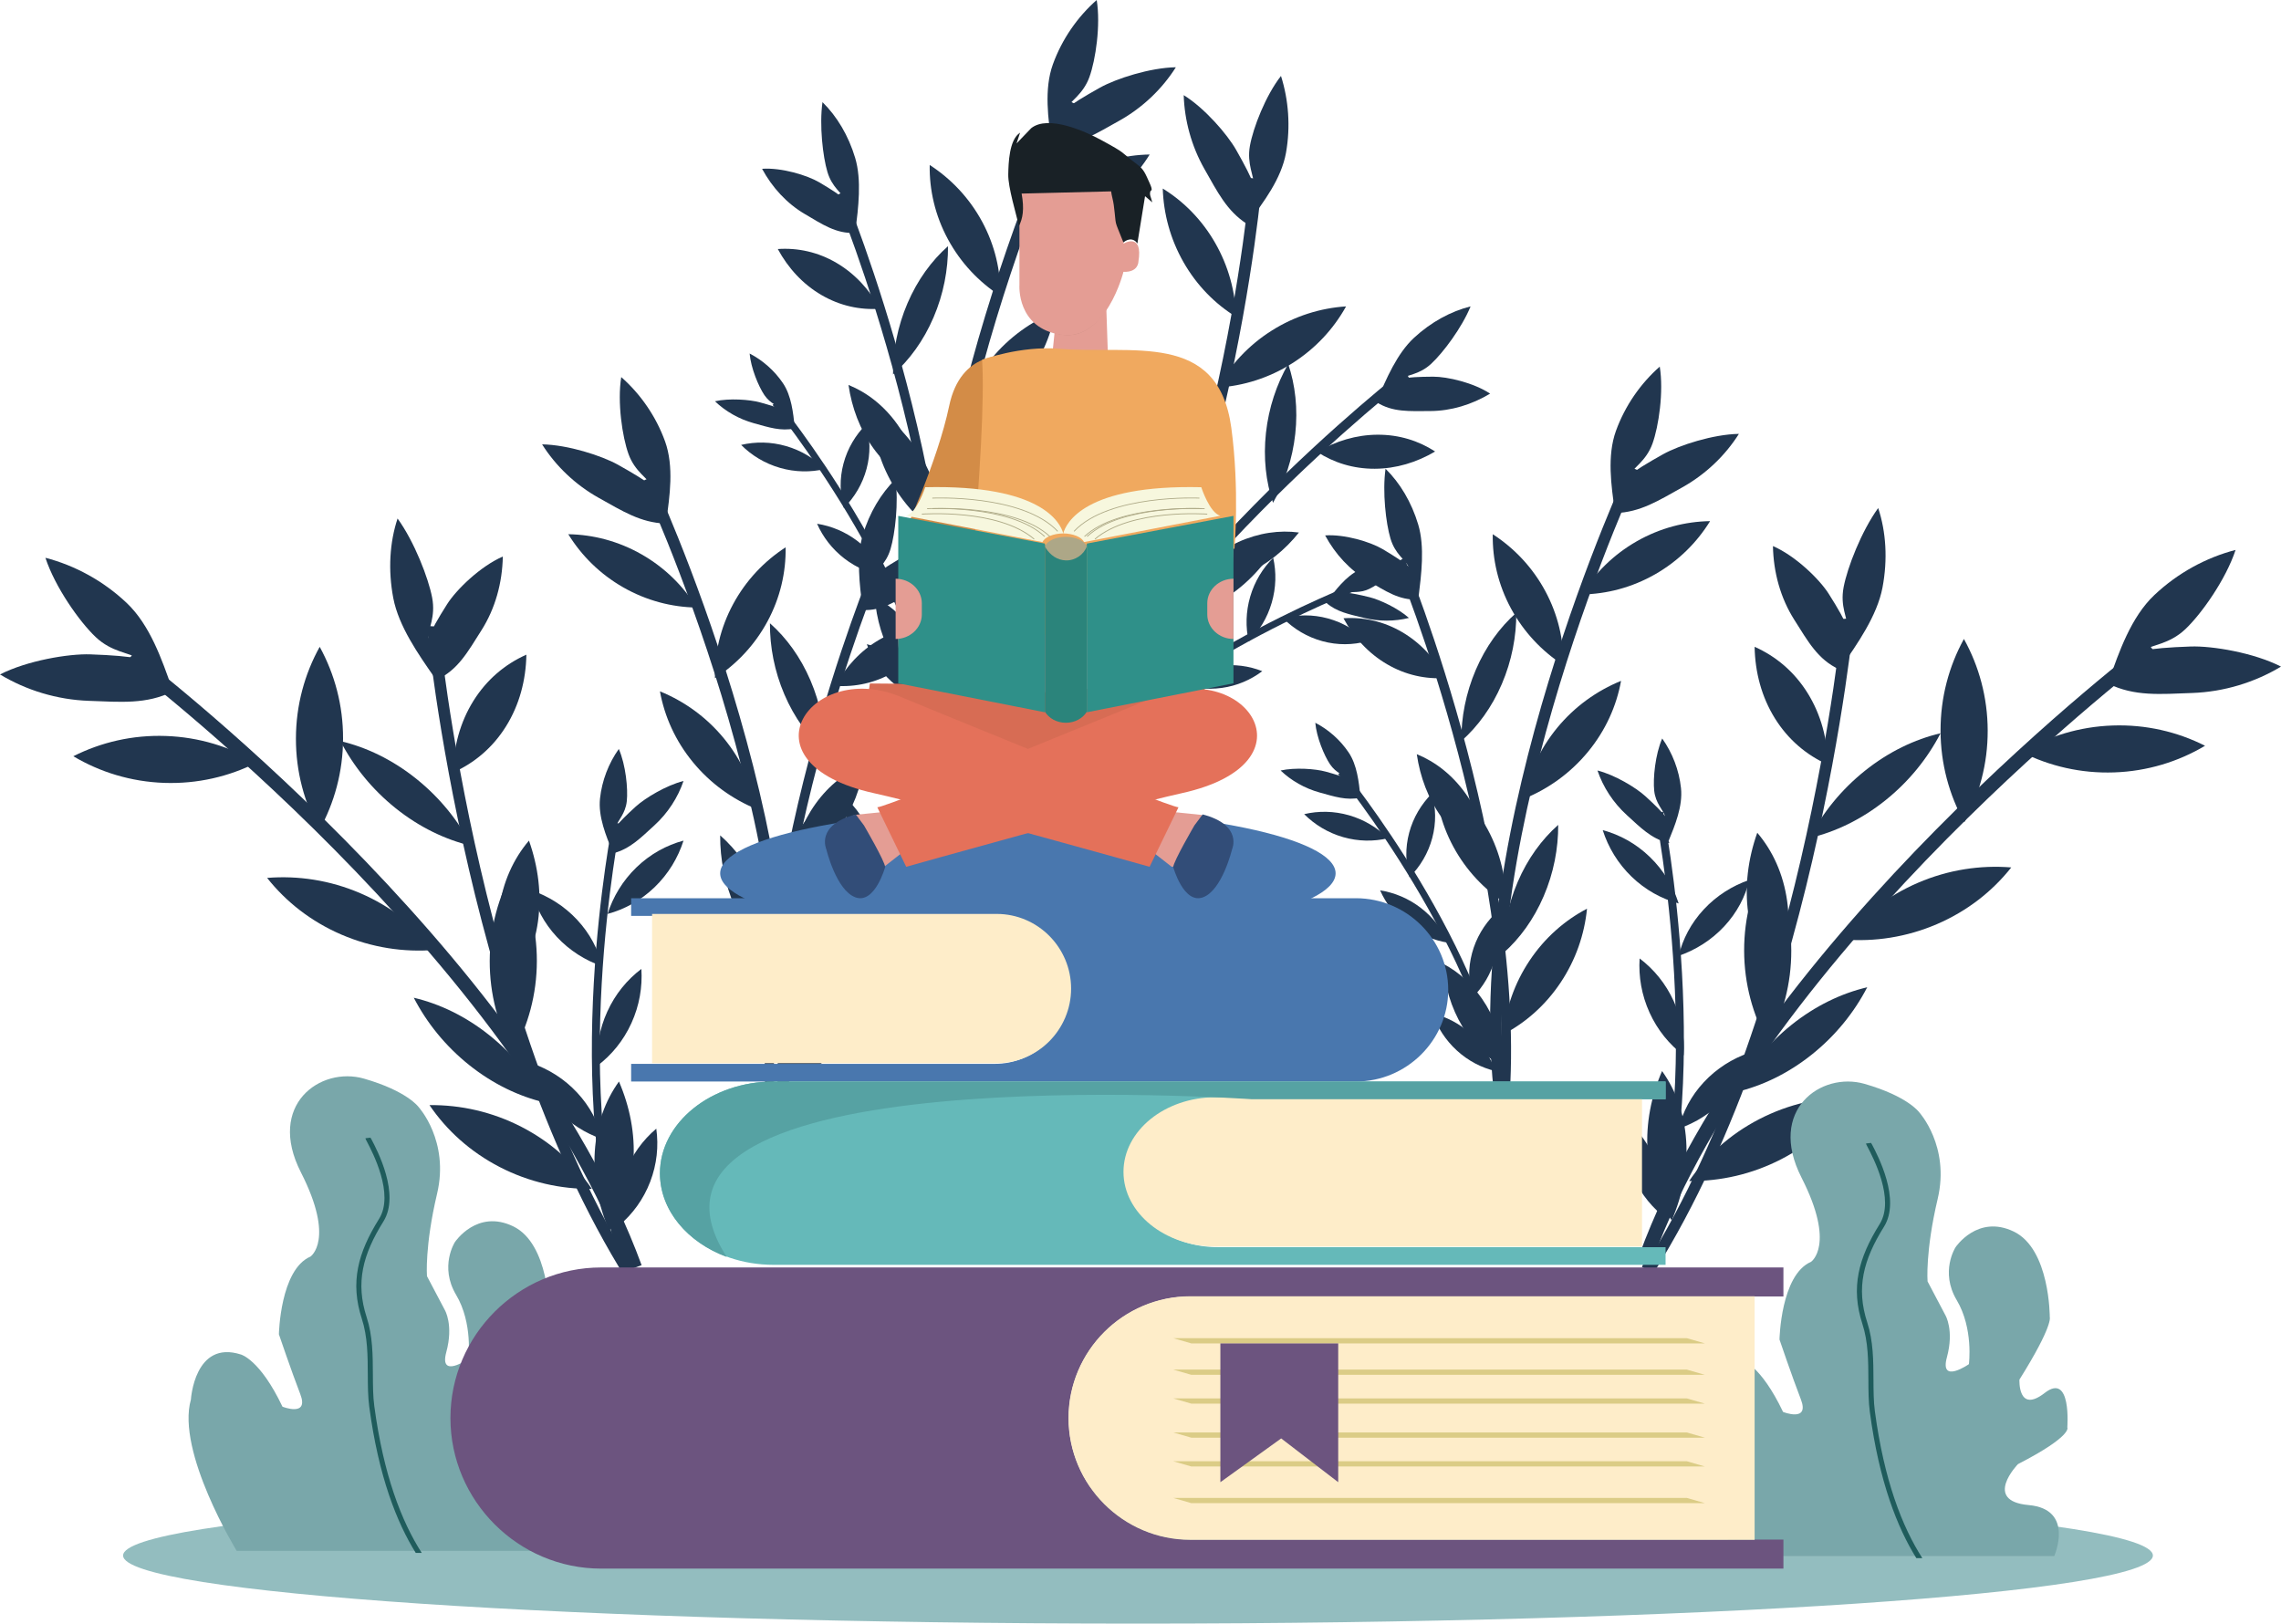 <?xml version="1.0" encoding="UTF-8"?>
<svg width="871px" height="620px" viewBox="0 0 871 620" version="1.1" xmlns="http://www.w3.org/2000/svg" xmlns:xlink="http://www.w3.org/1999/xlink">
    <title>Group 5</title>
    <g id="Home" stroke="none" stroke-width="1" fill="none" fill-rule="evenodd">
        <g id="Extra-Large" transform="translate(-957, -229)">
            <g id="Group-4" transform="translate(957, 229)">
                <path d="M434.541,568 C220.508,568 47,579.638 47,593.998 C47,608.358 220.508,620 434.541,620 C648.571,620 822.081,608.358 822.081,593.998 C822.081,579.638 648.571,568 434.541,568" id="Fill-5" fill="#93BDBF"></path>
                <g id="vecteezy_illustration-reading-books-design_">
                    <path d="M411,39.88 C410.816,40.276 346.791,177.036 360.274,280.424 L355.895,281 C342.243,176.333 406.823,38.401 407.006,38 L411,39.88" id="Fill-2" fill="#21364F"></path>
                    <path d="M390,207 C389.03,216.798 385.727,226.493 379.932,235.187 C374.133,243.881 366.535,250.54 358,255 C358.973,245.201 362.277,235.507 368.072,226.813 C373.867,218.119 381.469,211.46 390,207" id="Fill-3" fill="#21364F"></path>
                    <path d="M333.008,155 C332.846,164.552 335.07,174.277 339.957,183.333 C344.844,192.39 351.812,199.698 359.992,205 C360.154,195.448 357.93,185.722 353.039,176.667 C348.156,167.61 341.184,160.301 333.008,155" id="Fill-4" fill="#21364F"></path>
                    <path d="M403,119 C401.262,128.593 397.099,137.914 390.397,146.064 C383.692,154.214 375.252,160.226 366,164 C367.734,154.407 371.901,145.087 378.603,136.936 C385.304,128.786 393.744,122.774 403,119" id="Fill-5" fill="#21364F"></path>
                    <path d="M355.008,63 C354.846,72.552 357.07,82.278 361.957,91.333 C366.844,100.39 373.812,107.699 381.992,113 C382.154,103.449 379.926,93.723 375.039,84.667 C370.152,75.61 363.184,68.301 355.008,63" id="Fill-6" fill="#21364F"></path>
                    <path d="M439,59 C433.971,67.166 426.903,74.215 418.028,79.286 C409.153,84.357 399.526,86.849 390,87 C395.029,78.835 402.097,71.787 410.972,66.715 C419.847,61.643 429.474,59.152 439,59" id="Fill-7" fill="#21364F"></path>
                    <path d="M449,25.684 C443.801,33.917 436.348,41.107 427.33,46.135 C418.311,51.163 411.357,55.625 401.833,55.925 L401.751,56 L401.74,55.928 C401.446,55.937 401.148,55.943 400.855,55.948 C401.09,55.576 401.33,55.205 401.574,54.838 C400.275,45.614 398.589,34.116 402.053,24.539 C405.516,14.963 411.438,6.458 418.779,0 C420.321,9.572 418.389,22.789 415.992,29.424 C413.592,36.059 408.628,38.665 406.808,41.768 C409.486,39.604 413.897,36.887 420.039,33.462 C426.182,30.037 439.154,25.837 449,25.684" id="Fill-8" fill="#21364F"></path>
                    <path d="M295,154.616 C295.16,154.814 350.719,222.892 357.421,283 L360,282.713 C353.218,221.86 297.178,153.199 297.017,153 L295,154.616" id="Fill-9" fill="#21364F"></path>
                    <path d="M331,246 C332.829,251.267 335.934,256.152 340.277,260.137 C344.625,264.122 349.703,266.731 355,268 C353.171,262.733 350.066,257.848 345.723,253.864 C341.375,249.88 336.301,247.269 331,246" id="Fill-10" fill="#21364F"></path>
                    <path d="M354.774,208 C356.314,213.393 356.454,219.207 354.906,225.003 C353.357,230.799 350.306,235.886 346.226,240 C344.686,234.607 344.546,228.793 346.094,222.997 C347.643,217.201 350.694,212.114 354.774,208" id="Fill-11" fill="#21364F"></path>
                    <path d="M312,200 C314.237,205.076 317.743,209.679 322.452,213.302 C327.165,216.925 332.515,219.134 338,220 C335.763,214.925 332.253,210.321 327.548,206.698 C322.835,203.076 317.485,200.866 312,200" id="Fill-12" fill="#21364F"></path>
                    <path d="M330.774,162 C332.314,167.393 332.454,173.208 330.905,179.003 C329.357,184.799 326.306,189.886 322.225,194 C320.689,188.607 320.545,182.793 322.093,176.997 C323.641,171.201 326.693,166.114 330.774,162" id="Fill-13" fill="#21364F"></path>
                    <path d="M283,169.896 C287.023,173.918 292.061,176.995 297.855,178.664 C303.653,180.332 309.52,180.391 315,179.104 C310.977,175.082 305.943,172.003 300.145,170.336 C294.347,168.668 288.48,168.609 283,169.896" id="Fill-14" fill="#21364F"></path>
                    <path d="M273,153.229 C277.035,157.081 282.185,160.054 287.904,161.626 C293.619,163.196 298.112,164.731 303.454,163.623 L303.508,163.653 L303.504,163.612 C303.669,163.577 303.835,163.541 304,163.504 C303.815,163.33 303.631,163.158 303.446,162.988 C302.885,157.719 302.223,151.143 298.965,146.316 C295.708,141.49 291.227,137.585 286.246,135 C286.719,140.493 289.631,147.535 291.888,150.88 C294.146,154.222 297.269,154.999 298.715,156.469 C296.923,155.632 294.092,154.721 290.196,153.651 C286.304,152.58 278.5,151.996 273,153.229" id="Fill-15" fill="#21364F"></path>
                    <path d="M319,74.993 C319.146,75.344 369.326,196.193 357.73,291.771 L361.235,292 C372.969,195.24 322.358,73.354 322.212,73 L319,74.993" id="Fill-16" fill="#21364F"></path>
                    <path d="M334,228 C334.672,236.536 337.114,244.826 341.458,252.071 C345.805,259.315 351.541,264.654 358,268 C357.332,259.464 354.89,251.174 350.542,243.929 C346.195,236.684 340.459,231.346 334,228" id="Fill-17" fill="#21364F"></path>
                    <path d="M380.999,174 C381.052,183.001 379.275,192.328 375.472,201.202 C371.669,210.076 366.289,217.444 360.001,223 C359.948,213.999 361.725,204.673 365.528,195.798 C369.331,186.923 374.711,179.556 380.999,174" id="Fill-18" fill="#21364F"></path>
                    <path d="M324,147 C325.257,155.72 328.376,164.029 333.446,171.092 C338.52,178.156 344.94,183.135 352,186 C350.743,177.281 347.624,168.971 342.554,161.908 C337.484,154.845 331.064,149.866 324,147" id="Fill-19" fill="#21364F"></path>
                    <path d="M361.999,94 C362.048,103.001 360.276,112.327 356.473,121.202 C352.67,130.077 347.288,137.445 341.001,143 C340.952,133.999 342.724,124.673 346.527,115.798 C350.333,106.923 355.712,99.555 361.999,94" id="Fill-20" fill="#21364F"></path>
                    <path d="M297,95.094 C300.962,102.393 306.562,108.504 313.627,112.635 C320.692,116.767 328.377,118.43 336,117.907 C332.038,110.607 326.435,104.497 319.373,100.364 C312.308,96.233 304.623,94.57 297,95.094" id="Fill-21" fill="#21364F"></path>
                    <path d="M291,64.457 C294.875,71.629 300.463,77.698 307.251,81.691 C314.038,85.683 319.269,89.297 326.474,88.939 L326.538,89 L326.549,88.935 C326.771,88.923 326.993,88.91 327.214,88.895 C327.041,88.57 326.861,88.247 326.681,87.927 C327.733,79.42 329.093,68.81 326.545,60.296 C323.997,51.782 319.578,44.41 314.068,39 C312.828,47.843 314.192,59.782 315.958,65.681 C317.725,71.579 321.46,73.63 322.817,76.343 C320.807,74.545 317.488,72.355 312.862,69.636 C308.239,66.916 298.453,63.943 291,64.457" id="Fill-22" fill="#21364F"></path>
                    <path d="M477.541,68 C477.503,68.437 464.927,219.406 401,302.291 L404.561,305 C469.282,221.093 481.962,68.827 482,68.386 L477.541,68" id="Fill-23" fill="#21364F"></path>
                    <path d="M410.259,223 C406.259,231.826 404.373,241.74 405.186,252.065 C405.999,262.388 409.411,271.893 414.741,280 C418.741,271.174 420.627,261.259 419.814,250.936 C419.005,240.612 415.589,231.107 410.259,223" id="Fill-24" fill="#21364F"></path>
                    <path d="M488,207 C483.234,215.575 476.315,223.113 467.443,228.728 C458.567,234.343 448.793,237.366 439,238 C443.766,229.425 450.681,221.887 459.557,216.272 C468.433,210.657 478.207,207.634 488,207" id="Fill-25" fill="#21364F"></path>
                    <path d="M443.662,141 C440.289,150.002 439.118,159.931 440.687,170.074 C442.26,180.217 446.387,189.367 452.338,197 C455.711,187.998 456.882,178.069 455.313,167.925 C453.74,157.783 449.609,148.633 443.662,141" id="Fill-26" fill="#21364F"></path>
                    <path d="M514,117 C509.238,125.575 502.318,133.112 493.441,138.727 C484.568,144.342 474.79,147.366 465,148 C469.766,139.425 476.682,131.887 485.559,126.273 C494.432,120.657 504.21,117.634 514,117" id="Fill-27" fill="#21364F"></path>
                    <path d="M444,72 C444.301,81.615 446.88,91.291 451.949,100.166 C457.022,109.041 463.985,116.058 472,121 C471.699,111.385 469.12,101.709 464.051,92.834 C458.978,83.959 452.015,76.94 444,72" id="Fill-28" fill="#21364F"></path>
                    <path d="M452,36.332 C452.3,45.972 454.955,55.821 459.935,64.573 C464.914,73.324 468.474,80.578 476.141,85.501 L476.174,85.606 L476.218,85.55 C476.456,85.702 476.694,85.852 476.932,86 C476.917,85.563 476.899,85.127 476.877,84.69 C482.38,77.377 489.293,68.293 491.058,58.343 C492.827,48.393 492.058,38.162 489.143,29 C483.274,36.493 478.499,48.832 477.276,55.725 C476.053,62.619 478.872,67.297 478.869,70.862 C477.715,67.686 475.405,63.182 472.011,57.221 C468.62,51.26 460.001,41.286 452,36.332" id="Fill-29" fill="#21364F"></path>
                    <path d="M518,225.417 C517.764,225.509 435.886,256.998 400.079,306 L398,304.459 C434.252,254.851 516.829,223.092 517.069,223 L518,225.417" id="Fill-30" fill="#21364F"></path>
                    <path d="M443,286.533 C438.786,290.271 433.64,292.993 427.846,294.249 C422.049,295.505 416.292,295.146 411,293.467 C415.214,289.729 420.36,287.008 426.157,285.751 C431.951,284.495 437.708,284.854 443,286.533" id="Fill-31" fill="#21364F"></path>
                    <path d="M441.175,241 C437.17,245.002 434.087,250.026 432.393,255.822 C430.703,261.618 430.598,267.495 431.823,273 C435.828,268.998 438.911,263.974 440.605,258.178 C442.296,252.382 442.404,246.504 441.175,241" id="Fill-32" fill="#21364F"></path>
                    <path d="M482,256.301 C477.595,259.626 472.34,261.894 466.546,262.691 C460.747,263.487 455.102,262.717 450,260.699 C454.409,257.375 459.664,255.106 465.458,254.309 C471.256,253.513 476.902,254.283 482,256.301" id="Fill-33" fill="#21364F"></path>
                    <path d="M486.174,213 C482.169,217.002 479.09,222.026 477.396,227.822 C475.702,233.618 475.597,239.496 476.826,245 C480.831,240.999 483.91,235.974 485.604,230.178 C487.298,224.382 487.403,218.504 486.174,213" id="Fill-34" fill="#21364F"></path>
                    <path d="M522,244.859 C516.587,246.336 510.759,246.428 504.966,244.849 C499.168,243.271 494.091,240.209 490,236.141 C495.416,234.664 501.241,234.573 507.038,236.151 C512.832,237.729 517.909,240.791 522,244.859" id="Fill-35" fill="#21364F"></path>
                    <path d="M538,235.97 C532.553,237.315 526.588,237.374 520.854,235.962 C515.119,234.548 510.458,233.695 506.414,230.175 L506.349,230.173 L506.372,230.14 C506.249,230.03 506.126,229.921 506,229.809 C506.249,229.749 506.494,229.691 506.744,229.636 C509.914,225.405 513.839,220.109 519.114,217.556 C524.384,215.005 530.241,213.827 535.861,214.02 C532.653,218.485 526.546,223.095 522.893,224.862 C519.24,226.63 516.147,225.787 514.153,226.348 C516.124,226.495 519.033,227.082 522.939,228.045 C526.849,229.008 533.879,232.268 538,235.97" id="Fill-36" fill="#21364F"></path>
                    <path d="M538,144.299 C537.7,144.532 434.213,224.571 396.098,313 L393,311.483 C431.585,221.96 535.96,141.236 536.263,141 L538,144.299" id="Fill-37" fill="#21364F"></path>
                    <path d="M448,269.048 C443.024,276.22 436.588,282.266 428.983,286.415 C421.374,290.563 413.503,292.322 406,291.952 C410.976,284.78 417.412,278.734 425.017,274.586 C432.622,270.437 440.497,268.679 448,269.048" id="Fill-38" fill="#21364F"></path>
                    <path d="M435.898,201 C431.47,208.748 428.454,217.706 427.403,227.305 C426.353,236.905 427.392,246.003 430.099,254 C434.531,246.253 437.547,237.295 438.598,227.696 C439.648,218.096 438.605,208.997 435.898,201" id="Fill-39" fill="#21364F"></path>
                    <path d="M496,203.347 C490.629,210.071 483.884,215.551 476.093,219.048 C468.303,222.545 460.403,223.641 453,222.652 C458.371,215.93 465.116,210.448 472.907,206.952 C480.697,203.456 488.597,202.359 496,203.347" id="Fill-40" fill="#21364F"></path>
                    <path d="M491.898,139 C487.47,146.748 484.454,155.705 483.403,165.305 C482.353,174.904 483.392,184.004 486.099,192 C490.531,184.252 493.547,175.295 494.598,165.695 C495.648,156.096 494.605,146.997 491.898,139" id="Fill-41" fill="#21364F"></path>
                    <path d="M548,172.415 C540.952,176.583 533.084,178.969 524.933,179 C516.785,179.031 509.323,176.704 503,172.585 C510.044,168.417 517.916,166.031 526.064,166 C534.215,165.969 541.677,168.295 548,172.415" id="Fill-42" fill="#21364F"></path>
                    <path d="M569,150.316 C562.011,154.526 554.067,156.935 546.115,156.965 C538.164,156.996 531.765,157.479 525.628,153.576 L525.54,153.598 L525.567,153.537 C525.377,153.415 525.186,153.293 525,153.169 C525.316,152.978 525.635,152.791 525.955,152.608 C529.295,144.796 533.423,135.03 539.929,129.011 C546.431,122.992 554.002,118.883 561.543,117 C558.195,125.192 551.016,134.736 546.507,138.906 C542.003,143.077 537.696,142.967 535.151,144.615 C537.814,144.078 541.82,143.86 547.238,143.839 C552.656,143.818 562.726,146.157 569,150.316" id="Fill-43" fill="#21364F"></path>
                    <path d="M245,183.88 C245.184,184.276 309.209,321.037 295.727,424.422 L300.106,425 C313.754,320.331 249.179,182.401 248.995,182 L245,183.88" id="Fill-44" fill="#21364F"></path>
                    <path d="M265,350 C265.973,359.796 269.276,369.492 275.07,378.187 C280.868,386.877 288.466,393.537 297,398 C296.027,388.2 292.724,378.504 286.93,369.81 C281.135,361.119 273.534,354.459 265,350" id="Fill-45" fill="#21364F"></path>
                    <path d="M322.992,299 C323.154,308.55 320.93,318.276 316.043,327.335 C311.156,336.389 304.188,343.7 296.008,349 C295.846,339.45 298.07,329.724 302.957,320.665 C307.844,311.611 314.812,304.3 322.992,299" id="Fill-46" fill="#21364F"></path>
                    <path d="M252,264 C253.738,273.594 257.901,282.915 264.603,291.064 C271.304,299.215 279.744,305.225 289,309 C287.266,299.408 283.099,290.088 276.397,281.937 C269.696,273.786 261.256,267.775 252,264" id="Fill-47" fill="#21364F"></path>
                    <path d="M299.992,209 C300.154,218.552 297.93,228.278 293.043,237.333 C288.156,246.39 281.188,253.699 273.008,259 C272.846,249.449 275.074,239.723 279.957,230.667 C284.848,221.61 291.816,214.301 299.992,209" id="Fill-48" fill="#21364F"></path>
                    <path d="M217,204 C222.029,212.166 229.098,219.215 237.972,224.286 C246.848,229.357 256.474,231.849 266,232 C260.972,223.834 253.904,216.787 245.029,211.715 C236.154,206.643 226.527,204.152 217,204" id="Fill-49" fill="#21364F"></path>
                    <path d="M207,169.684 C212.197,177.917 219.652,185.107 228.67,190.135 C237.688,195.163 244.643,199.625 254.165,199.925 L254.25,200 L254.262,199.928 C254.556,199.937 254.85,199.943 255.143,199.948 C254.911,199.576 254.672,199.205 254.424,198.838 C255.727,189.614 257.409,178.116 253.949,168.539 C250.485,158.962 244.563,150.458 237.222,144 C235.677,153.572 237.611,166.789 240.01,173.424 C242.41,180.059 247.373,182.665 249.19,185.768 C246.515,183.604 242.104,180.887 235.96,177.462 C229.817,174.037 216.845,169.837 207,169.684" id="Fill-50" fill="#21364F"></path>
                    <path d="M360,299.616 C359.84,299.814 304.277,367.89 297.579,428 L295,427.715 C301.782,366.86 357.822,298.199 357.983,298 L360,299.616" id="Fill-51" fill="#21364F"></path>
                    <path d="M324,391 C322.171,396.266 319.066,401.15 314.719,405.134 C310.372,409.119 305.297,411.73 300,413 C301.829,407.731 304.93,402.846 309.277,398.862 C313.625,394.878 318.699,392.266 324,391" id="Fill-52" fill="#21364F"></path>
                    <path d="M300.226,353 C298.686,358.391 298.546,364.208 300.095,370.002 C301.639,375.8 304.695,380.886 308.771,385 C310.312,379.609 310.456,373.792 308.907,367.998 C307.359,362.2 304.307,357.114 300.226,353" id="Fill-53" fill="#21364F"></path>
                    <path d="M344,344 C341.763,349.075 338.258,353.68 333.545,357.303 C328.837,360.926 323.485,363.134 318,364 C320.241,358.925 323.746,354.32 328.455,350.697 C333.167,347.074 338.515,344.866 344,344" id="Fill-54" fill="#21364F"></path>
                    <path d="M324.226,306 C322.686,311.395 322.546,317.208 324.095,323.006 C325.639,328.8 328.695,333.886 332.771,338 C334.312,332.609 334.456,326.792 332.907,320.998 C331.359,315.2 328.303,310.114 324.226,306" id="Fill-55" fill="#21364F"></path>
                    <path d="M373,314.894 C368.978,318.916 363.94,321.997 358.146,323.664 C352.349,325.332 346.483,325.391 341,324.104 C345.026,320.082 350.06,317.006 355.857,315.338 C361.651,313.67 367.517,313.607 373,314.894" id="Fill-56" fill="#21364F"></path>
                    <path d="M383,298.229 C378.962,302.079 373.815,305.056 368.096,306.627 C362.381,308.198 357.888,309.731 352.546,308.622 L352.488,308.652 L352.492,308.611 C352.327,308.577 352.165,308.543 352,308.506 C352.181,308.329 352.369,308.156 352.554,307.987 C353.112,302.718 353.773,296.143 357.035,291.316 C360.292,286.49 364.769,282.585 369.754,280 C369.281,285.493 366.369,292.535 364.112,295.879 C361.854,299.223 358.727,299.997 357.285,301.47 C359.073,300.632 361.908,299.721 365.804,298.651 C369.696,297.58 377.5,296.996 383,298.229" id="Fill-57" fill="#21364F"></path>
                    <path d="M336,218.993 C335.857,219.344 285.673,340.194 297.27,435.77 L293.765,436 C282.03,339.239 332.645,217.354 332.792,217 L336,218.993" id="Fill-58" fill="#21364F"></path>
                    <path d="M320,373 C319.332,381.533 316.889,389.825 312.541,397.068 C308.196,404.315 302.46,409.653 296,413 C296.668,404.463 299.111,396.171 303.459,388.928 C307.807,381.681 313.54,376.344 320,373" id="Fill-59" fill="#21364F"></path>
                    <path d="M275.001,319 C274.948,328.003 276.725,337.33 280.528,346.205 C284.331,355.076 289.711,362.444 295.999,368 C296.048,359.001 294.275,349.674 290.472,340.799 C286.669,331.924 281.29,324.556 275.001,319" id="Fill-60" fill="#21364F"></path>
                    <path d="M330,292 C328.743,300.72 325.624,309.03 320.55,316.091 C315.48,323.159 309.06,328.135 302,331 C303.253,322.282 306.376,313.972 311.446,306.908 C316.516,299.843 322.936,294.866 330,292" id="Fill-61" fill="#21364F"></path>
                    <path d="M294.001,238 C293.952,247.001 295.724,256.327 299.527,265.202 C303.33,274.077 308.708,281.445 314.999,287 C315.048,278 313.272,268.673 309.469,259.798 C305.667,250.923 300.288,243.555 294.001,238" id="Fill-62" fill="#21364F"></path>
                    <path d="M358,239.094 C354.038,246.393 348.438,252.504 341.373,256.635 C334.308,260.767 326.623,262.429 319,261.907 C322.962,254.607 328.565,248.497 335.627,244.364 C342.692,240.233 350.377,238.57 358,239.094" id="Fill-63" fill="#21364F"></path>
                    <path d="M365,208.457 C361.129,215.628 355.54,221.698 348.751,225.691 C341.963,229.683 336.731,233.297 329.522,232.938 L329.462,233 L329.451,232.935 C329.229,232.923 329.007,232.91 328.786,232.894 C328.959,232.57 329.139,232.247 329.319,231.927 C328.267,223.42 326.906,212.81 329.455,204.296 C332.003,195.782 336.423,188.41 341.93,183 C343.174,191.843 341.809,203.782 340.043,209.681 C338.276,215.579 334.536,217.63 333.183,220.343 C335.194,218.545 338.513,216.355 343.136,213.636 C347.763,210.916 357.55,207.943 365,208.457" id="Fill-64" fill="#21364F"></path>
                    <path d="M48,253.311 C48.425,253.636 196.054,365.319 239.875,485 L245,483.129 C200.636,361.967 51.738,249.328 51.309,249 L48,253.311" id="Fill-65" fill="#21364F"></path>
                    <path d="M164,422.004 C170.537,431.631 179.579,439.854 190.81,445.65 C202.039,451.443 214.12,454.122 226,453.996 C219.463,444.369 210.421,436.146 199.191,430.35 C187.961,424.557 175.88,421.878 164,422.004" id="Fill-66" fill="#21364F"></path>
                    <path d="M196.078,332 C201.792,342.408 205.028,354.34 205,367.019 C204.972,379.698 201.683,391.615 195.922,402 C190.208,391.588 186.972,379.656 187,366.981 C187.029,354.302 190.317,342.382 196.078,332" id="Fill-67" fill="#21364F"></path>
                    <path d="M102,335.243 C109.21,344.369 118.807,351.919 130.399,356.904 C141.991,361.886 154.198,363.709 166,362.757 C158.79,353.631 149.193,346.081 137.602,341.096 C126.01,336.114 113.802,334.291 102,335.243" id="Fill-68" fill="#21364F"></path>
                    <path d="M122.078,247 C127.792,257.41 131.028,269.342 131,282.021 C130.972,294.699 127.683,306.618 121.922,317 C116.208,306.591 112.972,294.661 113,281.982 C113.029,269.303 116.317,257.385 122.078,247" id="Fill-69" fill="#21364F"></path>
                    <path d="M28,288.783 C38.201,294.853 50.014,298.514 62.692,298.956 C75.371,299.394 87.406,296.564 98,291.216 C87.799,285.146 75.985,281.485 63.307,281.045 C50.629,280.604 38.592,283.435 28,288.783" id="Fill-70" fill="#21364F"></path>
                    <path d="M0,257.549 C9.978,263.564 21.738,267.2 33.934,267.629 C46.129,268.059 55.858,269.024 65.966,264.059 L66.096,264.093 L66.067,264.01 C66.38,263.856 66.69,263.7 67,263.542 C66.548,263.269 66.094,263.002 65.636,262.739 C61.89,252.046 57.289,238.678 48.377,230.246 C39.466,221.814 28.58,215.907 17.344,213 C21.026,224.207 30.355,237.424 36.53,243.266 C42.705,249.107 49.328,249.17 52.942,251.515 C48.952,250.661 42.843,250.171 34.536,249.879 C26.228,249.587 10.362,252.249 0,257.549" id="Fill-71" fill="#21364F"></path>
                    <path d="M236.937,314.614 C236.878,314.918 216.173,419.35 242,487.87 L239.158,489 C213.012,419.639 233.896,314.307 233.955,314 L236.937,314.614" id="Fill-72" fill="#21364F"></path>
                    <path d="M250.605,431 C251.536,437.632 250.848,444.579 248.275,451.279 C245.699,457.982 241.549,463.637 236.396,468 C235.463,461.368 236.154,454.421 238.727,447.721 C241.3,441.018 245.452,435.359 250.605,431" id="Fill-73" fill="#21364F"></path>
                    <path d="M203,406 C204.528,412.379 207.716,418.498 212.606,423.754 C217.496,429.005 223.507,432.768 230,435 C228.472,428.621 225.284,422.502 220.393,417.25 C215.503,411.998 209.493,408.236 203,406" id="Fill-74" fill="#21364F"></path>
                    <path d="M244.91,370 C245.355,376.887 244.163,383.978 241.117,390.679 C238.071,397.384 233.532,402.897 228.09,407 C227.645,400.117 228.838,393.022 231.884,386.325 C234.931,379.62 239.469,374.107 244.91,370" id="Fill-75" fill="#21364F"></path>
                    <path d="M203,340 C204.528,346.382 207.717,352.5 212.607,357.751 C217.497,363.002 223.507,366.764 230,369 C228.472,362.622 225.283,356.503 220.393,351.252 C215.503,345.998 209.493,342.236 203,340" id="Fill-76" fill="#21364F"></path>
                    <path d="M261,321 C258.904,327.573 255.218,333.716 249.968,338.787 C244.715,343.855 238.518,347.255 232,349 C234.096,342.431 237.779,336.288 243.031,331.217 C248.284,326.145 254.48,322.749 261,321" id="Fill-77" fill="#21364F"></path>
                    <path d="M261,298.226 C258.871,304.52 255.043,310.482 249.795,315.258 C244.549,320.038 240.601,324.11 234.22,325.83 L234.176,325.893 L234.156,325.844 C233.959,325.9 233.762,325.952 233.564,326 C233.66,325.715 233.76,325.429 233.863,325.148 C231.44,319.234 228.377,311.868 229.111,304.958 C229.845,298.049 232.419,291.459 236.294,286 C238.94,292.107 239.849,301.189 239.339,305.976 C238.831,310.764 235.917,313.287 235.208,315.636 C236.653,313.772 239.176,311.264 242.751,308.011 C246.325,304.757 254.381,299.9 261,298.226" id="Fill-78" fill="#21364F"></path>
                    <path d="M167.541,239.381 C167.587,239.841 182.6,398.64 249,495.811 L245.406,498 C178.185,399.625 163.045,239.463 163,239 L167.541,239.381" id="Fill-79" fill="#21364F"></path>
                    <path d="M236.348,413 C240.501,422.627 242.544,432.997 241.875,443.319 C241.206,453.644 237.903,462.692 232.653,470 C228.5,460.373 226.456,450.003 227.125,439.681 C227.794,429.356 231.098,420.305 236.348,413" id="Fill-80" fill="#21364F"></path>
                    <path d="M158,381 C162.942,390.545 170.047,399.41 179.102,406.656 C188.158,413.898 198.089,418.663 208,421 C203.058,411.455 195.955,402.59 186.898,395.344 C177.842,388.098 167.912,383.337 158,381" id="Fill-81" fill="#21364F"></path>
                    <path d="M201.985,321 C205.536,330.986 206.871,341.559 205.427,351.886 C203.984,362.21 199.933,371.053 194.015,378 C190.463,368.014 189.129,357.441 190.573,347.114 C192.017,336.79 196.066,327.947 201.985,321" id="Fill-82" fill="#21364F"></path>
                    <path d="M130,283 C134.941,292.546 142.046,301.41 151.102,308.656 C160.158,315.898 170.089,320.663 180,323 C175.059,313.455 167.954,304.591 158.898,297.345 C149.843,290.101 139.912,285.337 130,283" id="Fill-83" fill="#21364F"></path>
                    <path d="M201,250 C200.825,259.757 198.321,269.169 193.25,277.319 C188.178,285.47 181.143,291.389 173,295 C173.174,285.243 175.679,275.831 180.75,267.68 C185.821,259.53 192.857,253.611 201,250" id="Fill-84" fill="#21364F"></path>
                    <path d="M192,212.525 C191.816,222.576 189.095,232.411 183.852,240.668 C178.61,248.925 174.877,255.873 166.677,259.623 L166.642,259.726 L166.595,259.66 C166.341,259.775 166.086,259.888 165.831,260 C165.839,259.545 165.853,259.091 165.871,258.638 C159.826,249.958 152.233,239.162 150.18,228.406 C148.127,217.651 148.803,207.067 151.814,198 C158.259,206.936 163.59,220.749 165.012,228.201 C166.434,235.652 163.463,240.037 163.517,243.775 C164.715,240.658 167.143,236.363 170.714,230.738 C174.285,225.114 183.44,216.245 192,212.525" id="Fill-85" fill="#21364F"></path>
                    <path d="M626,179.88 C625.816,180.276 561.791,317.034 575.275,420.422 L570.895,421 C557.243,316.331 621.819,178.4 622.006,178 L626,179.88" id="Fill-86" fill="#21364F"></path>
                    <path d="M606,347 C605.027,356.8 601.724,366.496 595.93,375.187 C590.135,383.881 582.534,390.541 574,395 C574.973,385.204 578.276,375.508 584.07,366.813 C589.868,358.119 597.466,351.463 606,347" id="Fill-87" fill="#21364F"></path>
                    <path d="M548.008,295 C547.846,304.55 550.07,314.276 554.961,323.335 C559.848,332.389 566.816,339.7 574.992,345 C575.154,335.446 572.93,325.72 568.043,316.666 C563.156,307.611 556.188,300.3 548.008,295" id="Fill-88" fill="#21364F"></path>
                    <path d="M619,260 C617.266,269.594 613.099,278.915 606.397,287.064 C599.696,295.215 591.256,301.225 582,305 C583.734,295.407 587.901,286.088 594.603,277.937 C601.304,269.786 609.744,263.775 619,260" id="Fill-89" fill="#21364F"></path>
                    <path d="M570.008,204 C569.846,213.551 572.07,223.278 576.957,232.333 C581.844,241.39 588.812,248.699 596.992,254 C597.154,244.448 594.93,234.723 590.043,225.667 C585.156,216.61 578.188,209.301 570.008,204" id="Fill-90" fill="#21364F"></path>
                    <path d="M653,199 C647.972,207.166 640.901,214.215 632.03,219.286 C623.152,224.357 613.525,226.849 604,227 C609.028,218.835 616.096,211.786 624.97,206.714 C633.844,201.643 643.471,199.152 653,199" id="Fill-91" fill="#21364F"></path>
                    <path d="M664,165.684 C658.804,173.916 651.347,181.107 642.332,186.135 C633.313,191.163 626.355,195.625 616.833,195.925 L616.748,196 L616.737,195.928 C616.443,195.937 616.149,195.943 615.855,195.948 C616.091,195.576 616.331,195.205 616.574,194.838 C615.275,185.614 613.59,174.116 617.05,164.539 C620.514,154.963 626.436,146.458 633.777,140 C635.323,149.572 633.387,162.789 630.99,169.424 C628.589,176.059 623.626,178.665 621.809,181.768 C624.484,179.604 628.895,176.887 635.041,173.462 C641.184,170.037 654.154,165.836 664,165.684" id="Fill-92" fill="#21364F"></path>
                    <path d="M511,295.616 C511.16,295.814 566.723,363.89 573.421,424 L576,423.711 C569.218,362.86 513.178,294.199 513.017,294 L511,295.616" id="Fill-93" fill="#21364F"></path>
                    <path d="M547,387 C548.832,392.266 551.933,397.151 556.28,401.137 C560.626,405.122 565.7,407.734 571,409 C569.168,403.734 566.067,398.849 561.72,394.863 C557.374,390.878 552.3,388.266 547,387" id="Fill-94" fill="#21364F"></path>
                    <path d="M570.773,349 C572.313,354.391 572.453,360.208 570.909,366.002 C569.361,371.8 566.305,376.886 562.228,381 C560.688,375.609 560.544,369.792 562.093,363.994 C563.641,358.2 566.696,353.114 570.773,349" id="Fill-95" fill="#21364F"></path>
                    <path d="M527,340 C529.237,345.075 532.746,349.68 537.455,353.303 C542.163,356.926 547.515,359.134 553,360 C550.759,354.925 547.254,350.32 542.545,346.697 C537.837,343.074 532.485,340.866 527,340" id="Fill-96" fill="#21364F"></path>
                    <path d="M546.772,303 C548.312,308.391 548.456,314.208 546.907,320.006 C545.359,325.8 542.304,330.886 538.227,335 C536.687,329.609 536.547,323.792 538.091,317.998 C539.639,312.2 542.695,307.114 546.772,303" id="Fill-97" fill="#21364F"></path>
                    <path d="M498,310.895 C502.022,314.917 507.06,317.997 512.857,319.664 C518.651,321.332 524.517,321.391 530,320.104 C525.978,316.082 520.94,313.002 515.143,311.334 C509.349,309.671 503.483,309.608 498,310.895" id="Fill-98" fill="#21364F"></path>
                    <path d="M489,294.229 C493.038,298.08 498.185,301.052 503.904,302.627 C509.619,304.198 514.112,305.731 519.454,304.622 L519.512,304.652 L519.508,304.611 C519.673,304.577 519.838,304.54 520,304.502 C519.819,304.329 519.635,304.156 519.446,303.987 C518.888,298.719 518.227,292.143 514.965,287.316 C511.708,282.49 507.231,278.585 502.246,276 C502.719,281.494 505.631,288.535 507.888,291.879 C510.146,295.222 513.273,295.998 514.715,297.468 C512.927,296.631 510.092,295.721 506.2,294.651 C502.304,293.58 494.5,292.996 489,294.229" id="Fill-99" fill="#21364F"></path>
                    <path d="M533,214.993 C533.143,215.344 583.326,336.195 571.733,431.77 L575.234,432 C586.973,335.24 536.355,213.354 536.212,213 L533,214.993" id="Fill-100" fill="#21364F"></path>
                    <path d="M551,368 C551.668,376.536 554.111,384.827 558.459,392.07 C562.804,399.316 568.54,404.653 575,408 C574.332,399.464 571.889,391.173 567.541,383.93 C563.196,376.684 557.46,371.347 551,368" id="Fill-101" fill="#21364F"></path>
                    <path d="M594.999,315 C595.048,324.003 593.276,333.33 589.469,342.201 C585.67,351.076 580.288,358.444 574.001,364 C573.952,354.997 575.724,345.674 579.527,336.799 C583.33,327.924 588.712,320.556 594.999,315" id="Fill-102" fill="#21364F"></path>
                    <path d="M541,288 C542.253,296.72 545.376,305.031 550.446,312.091 C555.516,319.159 561.936,324.135 569,327 C567.743,318.282 564.624,309.972 559.55,302.908 C554.48,295.845 548.06,290.866 541,288" id="Fill-103" fill="#21364F"></path>
                    <path d="M578.999,234 C579.052,243.001 577.275,252.327 573.472,261.202 C569.669,270.077 564.289,277.445 558.001,283 C557.948,274 559.725,264.673 563.528,255.798 C567.331,246.923 572.711,239.555 578.999,234" id="Fill-104" fill="#21364F"></path>
                    <path d="M513,236.094 C516.962,243.393 522.565,249.504 529.627,253.635 C536.692,257.767 544.377,259.43 552,258.907 C548.038,251.607 542.438,245.497 535.373,241.364 C528.308,237.233 520.623,235.57 513,236.094" id="Fill-105" fill="#21364F"></path>
                    <path d="M506,204.457 C509.871,211.629 515.46,217.698 522.248,221.691 C529.036,225.683 534.267,229.297 541.476,228.938 L541.54,229 L541.547,228.935 C541.769,228.923 541.995,228.91 542.216,228.894 C542.04,228.57 541.863,228.247 541.679,227.927 C542.731,219.42 544.096,208.81 541.544,200.296 C538.995,191.782 534.576,184.409 529.069,179 C527.829,187.843 529.193,199.782 530.96,205.68 C532.726,211.579 536.462,213.63 537.815,216.342 C535.805,214.545 532.486,212.355 527.863,209.636 C523.24,206.916 513.449,203.943 506,204.457" id="Fill-106" fill="#21364F"></path>
                    <path d="M631.127,481 L626,479.129 C670.365,357.968 819.263,245.328 819.692,245 L823,249.311 C822.575,249.636 674.949,361.319 631.127,481 Z" id="Fill-107" fill="#21364F"></path>
                    <path d="M707,419.004 C700.461,428.632 691.418,436.854 680.188,442.651 C668.959,448.443 656.88,451.119 645,450.996 C651.535,441.365 660.578,433.146 671.808,427.35 C683.037,421.557 695.12,418.878 707,419.004" id="Fill-108" fill="#21364F"></path>
                    <path d="M674.923,328 C669.207,338.412 665.973,350.342 666,363.021 C666.027,375.7 669.315,387.615 675.077,398 C680.793,387.588 684.027,375.658 684,362.983 C683.969,350.304 680.681,338.385 674.923,328" id="Fill-109" fill="#21364F"></path>
                    <path d="M768,331.243 C760.791,340.369 751.19,347.919 739.601,352.904 C728.007,357.886 715.799,359.709 704,358.757 C711.209,349.631 720.806,342.081 732.399,337.096 C743.989,332.114 756.197,330.291 768,331.243" id="Fill-110" fill="#21364F"></path>
                    <path d="M749.921,244 C744.208,254.41 740.969,266.342 741,279.021 C741.027,291.699 744.316,303.618 750.075,314 C755.792,303.591 759.027,291.66 759,278.982 C758.969,266.303 755.68,254.385 749.921,244" id="Fill-111" fill="#21364F"></path>
                    <path d="M842,284.783 C831.799,290.853 819.987,294.514 807.307,294.955 C794.628,295.396 782.594,292.564 772,287.216 C782.201,281.146 794.013,277.485 806.693,277.045 C819.372,276.604 831.406,279.435 842,284.783" id="Fill-112" fill="#21364F"></path>
                    <path d="M871,254.549 C861.022,260.564 849.263,264.2 837.067,264.629 C824.87,265.059 815.143,266.024 805.035,261.059 L804.904,261.093 L804.934,261.01 C804.62,260.856 804.31,260.7 804,260.542 C804.452,260.269 804.908,260.002 805.363,259.739 C809.11,249.046 813.712,235.678 822.621,227.246 C831.534,218.814 842.42,212.907 853.656,210 C849.973,221.207 840.645,234.424 834.471,240.266 C828.296,246.107 821.673,246.17 818.057,248.516 C822.05,247.661 828.158,247.171 836.465,246.879 C844.773,246.587 860.638,249.249 871,254.549" id="Fill-113" fill="#21364F"></path>
                    <path d="M632.064,310.614 C632.123,310.918 652.829,415.35 627,483.866 L629.843,485 C655.989,415.635 635.103,310.307 635.044,310 L632.064,310.614" id="Fill-114" fill="#21364F"></path>
                    <path d="M620.395,427 C619.464,433.632 620.152,440.579 622.728,447.279 C625.301,453.982 629.45,459.637 634.603,464 C635.538,457.368 634.846,450.421 632.274,443.721 C629.701,437.018 625.548,431.359 620.395,427" id="Fill-115" fill="#21364F"></path>
                    <path d="M668,402 C666.473,408.379 663.285,414.498 658.396,419.75 C653.503,425.005 647.493,428.768 641,431 C642.53,424.621 645.715,418.502 650.608,413.25 C655.497,407.998 661.507,404.236 668,402" id="Fill-116" fill="#21364F"></path>
                    <path d="M626.09,366 C625.646,372.887 626.836,379.978 629.882,386.679 C632.928,393.38 637.47,398.897 642.91,403 C643.354,396.117 642.164,389.022 639.118,382.321 C636.068,375.62 631.53,370.107 626.09,366" id="Fill-117" fill="#21364F"></path>
                    <path d="M668,336 C666.47,342.382 663.285,348.497 658.392,353.751 C653.503,359.002 647.493,362.764 641,365 C642.527,358.622 645.715,352.503 650.608,347.252 C655.497,341.998 661.507,338.236 668,336" id="Fill-118" fill="#21364F"></path>
                    <path d="M612,317 C614.099,323.573 617.781,329.712 623.035,334.787 C628.284,339.855 634.48,343.255 641,345 C638.905,338.431 635.219,332.288 629.969,327.217 C624.716,322.145 618.52,318.749 612,317" id="Fill-119" fill="#21364F"></path>
                    <path d="M610,294.226 C612.128,300.52 615.957,306.482 621.205,311.258 C626.45,316.038 630.4,320.11 636.778,321.83 L636.824,321.893 L636.843,321.844 C637.042,321.896 637.238,321.948 637.437,322 C637.341,321.715 637.241,321.429 637.138,321.148 C639.561,315.23 642.624,307.868 641.889,300.958 C641.154,294.049 638.581,287.459 634.707,282 C632.062,288.107 631.151,297.189 631.66,301.977 C632.169,306.764 635.082,309.287 635.791,311.636 C634.347,309.773 631.825,307.264 628.249,304.011 C624.677,300.758 616.619,295.898 610,294.226" id="Fill-120" fill="#21364F"></path>
                    <path d="M703.459,236.381 C703.414,236.841 688.401,395.64 622,492.811 L625.593,495 C692.816,396.625 707.955,236.464 708,236 L703.459,236.381" id="Fill-121" fill="#21364F"></path>
                    <path d="M634.655,409 C630.501,418.623 628.457,428.993 629.124,439.319 C629.796,449.641 633.097,458.692 638.348,466 C642.501,456.373 644.546,446.003 643.874,435.681 C643.207,425.356 639.902,416.305 634.655,409" id="Fill-122" fill="#21364F"></path>
                    <path d="M713,377 C708.056,386.545 700.953,395.41 691.898,402.652 C682.842,409.898 672.912,414.663 663,417 C667.944,407.451 675.047,398.59 684.102,391.344 C693.158,384.098 703.088,379.337 713,377" id="Fill-123" fill="#21364F"></path>
                    <path d="M671.013,318 C667.462,327.986 666.13,338.559 667.573,348.886 C669.015,359.21 673.068,368.053 678.983,375 C682.538,365.014 683.87,354.437 682.427,344.114 C680.981,333.79 676.932,324.943 671.013,318" id="Fill-124" fill="#21364F"></path>
                    <path d="M741,280 C736.059,289.546 728.952,298.409 719.896,305.652 C710.84,312.898 700.909,317.663 691,320 C695.941,310.451 703.044,301.591 712.1,294.345 C721.156,287.101 731.088,282.337 741,280" id="Fill-125" fill="#21364F"></path>
                    <path d="M670,247 C670.176,256.757 672.68,266.169 677.751,274.319 C682.821,282.47 689.856,288.389 698,292 C697.827,282.243 695.32,272.831 690.249,264.681 C685.179,256.53 678.144,250.611 670,247" id="Fill-126" fill="#21364F"></path>
                    <g id="Group-6" transform="translate(645, 413)">
                        <path d="M87.861,11.76 C87.861,11.76 99.669,24.677 94.9,44.838 C90.131,64.999 91.041,76.327 91.041,76.327 L97.852,89.24 C97.852,89.24 101.257,94.903 98.421,105.324 C95.582,115.747 106.821,107.932 106.821,107.932 C106.821,107.932 108.637,94.338 102.167,83.462 C95.694,72.589 101.714,63.301 101.714,63.301 C101.714,63.301 110.113,50.613 123.966,57.299 C137.816,63.981 137.704,89.921 137.704,89.921 C137.704,89.921 139.177,92.978 126.124,113.819 C126.124,113.819 125.442,126.96 135.774,118.917 C146.103,110.874 144.402,132.058 144.402,132.058 C144.402,132.058 146.672,135.228 125.555,146.104 C125.555,146.104 111.93,160.15 129.642,161.735 C147.354,163.32 139.405,181.219 139.405,181.219 L18.38,181.219 C18.38,181.219 -4.782,143.384 0.896,123.447 C0.896,123.447 2.257,100.569 19.969,106.232 C19.969,106.232 27.236,108.044 35.864,126.168 C35.864,126.168 46.083,130.246 42.677,121.41 C39.269,112.574 34.5,98.528 34.5,98.528 C34.5,98.528 34.957,73.834 46.536,68.852 C46.536,68.852 56.074,62.509 42.903,36.682 C29.734,10.855 50.395,-3.871 66.972,0.887 C83.549,5.645 87.861,11.76 87.861,11.76" id="Fill-27" fill="#79A7AA"></path>
                        <path d="M68.104,24.934 C70.222,28.963 78.653,44.993 72.752,54.432 C68.692,60.937 65.916,66.989 64.722,73.16 C63.515,79.364 63.903,85.659 66.168,92.61 C68.378,99.388 68.412,106.802 68.443,113.829 C68.465,118.143 68.483,122.318 68.997,126.164 C70.773,139.505 73.417,150.585 76.514,159.773 C79.607,168.939 83.153,176.224 86.754,182 L89.047,182 C85.298,176.185 81.58,168.723 78.357,159.174 C75.295,150.096 72.685,139.134 70.924,125.918 C70.422,122.184 70.407,118.07 70.385,113.82 C70.354,106.644 70.318,99.075 68.015,92.024 C65.857,85.397 65.485,79.409 66.63,73.518 C67.781,67.597 70.468,61.748 74.405,55.441 C80.884,45.072 72.047,28.276 69.831,24.056 C69.591,23.604 69.474,23.537 69.462,23.433 L67.529,23.661 C67.557,23.898 67.76,24.287 68.104,24.934 Z" id="Fill-28" fill="#1F5C5C"></path>
                    </g>
                    <g id="Group-6" transform="translate(72, 411)">
                        <path d="M87.861,11.76 C87.861,11.76 99.669,24.677 94.9,44.838 C90.131,64.999 91.041,76.327 91.041,76.327 L97.852,89.24 C97.852,89.24 101.257,94.903 98.421,105.324 C95.582,115.747 106.821,107.932 106.821,107.932 C106.821,107.932 108.637,94.338 102.167,83.462 C95.694,72.589 101.714,63.301 101.714,63.301 C101.714,63.301 110.113,50.613 123.966,57.299 C137.816,63.981 137.704,89.921 137.704,89.921 C137.704,89.921 139.177,92.978 126.124,113.819 C126.124,113.819 125.442,126.96 135.774,118.917 C146.103,110.874 144.402,132.058 144.402,132.058 C144.402,132.058 146.672,135.228 125.555,146.104 C125.555,146.104 111.93,160.15 129.642,161.735 C147.354,163.32 139.405,181.219 139.405,181.219 L18.38,181.219 C18.38,181.219 -4.782,143.384 0.896,123.447 C0.896,123.447 2.257,100.569 19.969,106.232 C19.969,106.232 27.236,108.044 35.864,126.168 C35.864,126.168 46.083,130.246 42.677,121.41 C39.269,112.574 34.5,98.528 34.5,98.528 C34.5,98.528 34.957,73.834 46.536,68.852 C46.536,68.852 56.074,62.509 42.903,36.682 C29.734,10.855 50.395,-3.871 66.972,0.887 C83.549,5.645 87.861,11.76 87.861,11.76" id="Fill-27" fill="#79A7AA"></path>
                        <path d="M68.104,24.934 C70.222,28.963 78.653,44.993 72.752,54.432 C68.692,60.937 65.916,66.989 64.722,73.16 C63.515,79.364 63.903,85.659 66.168,92.61 C68.378,99.388 68.412,106.802 68.443,113.829 C68.465,118.143 68.483,122.318 68.997,126.164 C70.773,139.505 73.417,150.585 76.514,159.773 C79.607,168.939 83.153,176.224 86.754,182 L89.047,182 C85.298,176.185 81.58,168.723 78.357,159.174 C75.295,150.096 72.685,139.134 70.924,125.918 C70.422,122.184 70.407,118.07 70.385,113.82 C70.354,106.644 70.318,99.075 68.015,92.024 C65.857,85.397 65.485,79.409 66.63,73.518 C67.781,67.597 70.468,61.748 74.405,55.441 C80.884,45.072 72.047,28.276 69.831,24.056 C69.591,23.604 69.474,23.537 69.462,23.433 L67.529,23.661 C67.557,23.898 67.76,24.287 68.104,24.934 Z" id="Fill-28" fill="#1F5C5C"></path>
                    </g>
                    <path d="M677,208.525 C677.185,218.576 679.906,228.411 685.148,236.668 C690.389,244.925 694.125,251.873 702.323,255.623 L702.357,255.726 L702.408,255.66 C702.658,255.775 702.913,255.888 703.168,256 C703.16,255.545 703.149,255.091 703.129,254.638 C709.173,245.958 716.769,235.162 718.822,224.406 C720.872,213.651 720.196,203.067 717.186,194 C710.74,202.936 705.41,216.749 703.99,224.201 C702.566,231.652 705.538,236.037 705.484,239.775 C704.287,236.658 701.859,232.363 698.286,226.738 C694.715,221.114 685.561,212.245 677,208.525" id="Fill-127" fill="#21364F"></path>
                    <path d="M392.502,309 C457.393,309 510,319.972 510,333.502 C510,347.032 457.393,358 392.502,358 C327.607,358 275,347.032 275,333.502 C275,319.972 327.607,309 392.502,309" id="Fill-128" fill="#4977AE"></path>
                    <path d="M379.826,413 L517.738,413 C537.125,413 553,397.248 553,378.004 L553,378 C553,358.752 537.129,343 517.738,343 L241,343 L241,349.749 L379.826,349.749 C395.492,349.749 408.292,362.452 408.292,378 L408.292,378.004 C408.292,393.552 395.492,406.255 379.826,406.255 L241,406.255 L241,413 L379.826,413" id="Fill-129" fill="#4977AE"></path>
                    <path d="M249,406 L380.622,406 C388.427,406 395.524,402.792 400.672,397.633 C405.809,392.467 409,385.336 409,377.498 C409,369.66 405.809,362.533 400.672,357.367 C395.524,352.204 388.427,349 380.622,349 L249,349 L249,406" id="Fill-130" fill="#FEEDC9"></path>
                    <path d="M454.516,484 L229.527,484 C197.897,484 172,509.88 172,541.498 L172,541.506 C172,573.124 197.891,599 229.527,599 L681,599 L681,587.918 L454.516,587.918 C428.956,587.918 408.079,567.048 408.079,541.506 L408.079,541.498 C408.079,515.956 428.956,495.085 454.516,495.085 L681,495.085 L681,484 L454.516,484" id="Fill-131" fill="#6C547F"></path>
                    <path d="M670,495 L454.468,495 C441.691,495 430.061,500.232 421.639,508.647 C413.228,517.078 408,528.711 408,541.504 C408,554.289 413.228,565.922 421.639,574.349 C430.061,582.768 441.691,588 454.468,588 L670,588 L670,495" id="Fill-132" fill="#FEEDC9"></path>
                    <polyline id="Fill-133" fill="#DBCC86" points="448 511 644.098 511 651 513 454.902 513 448 511"></polyline>
                    <polyline id="Fill-134" fill="#DBCC86" points="448 523 644.098 523 651 525 454.902 525 448 523"></polyline>
                    <polyline id="Fill-135" fill="#DBCC86" points="448 534 644.098 534 651 536 454.902 536 448 534"></polyline>
                    <polyline id="Fill-136" fill="#DBCC86" points="448 547 644.098 547 651 549 454.902 549 448 547"></polyline>
                    <polyline id="Fill-137" fill="#DBCC86" points="448 558 644.098 558 651 560 454.902 560 448 558"></polyline>
                    <polyline id="Fill-138" fill="#DBCC86" points="448 572 644.098 572 651 574 454.902 574 448 572"></polyline>
                    <polygon id="Fill-139" fill="#6C547F" points="466 513 466 566 489.218 549.286 511 566 511 513"></polygon>
                    <path d="M465.135,413 L295.403,413 C271.538,413 252,428.749 252,447.998 L252,448.002 C252,467.251 271.534,483 295.403,483 L636,483 L636,476.254 L465.135,476.254 C445.855,476.254 430.104,463.551 430.104,448.002 L430.104,447.998 C430.104,432.449 445.855,419.746 465.135,419.746 L636,419.746 L636,413 L465.135,413" id="Fill-140" fill="#65B9B9"></path>
                    <path d="M627,419 L464.114,419 C454.461,419 445.674,422.208 439.307,427.367 C432.951,432.533 429,439.664 429,447.502 C429,455.34 432.951,462.467 439.307,467.633 C445.674,472.792 454.461,476 464.114,476 L627,476 L627,419" id="Fill-141" fill="#FEEDC9"></path>
                    <path d="M295.399,413 C271.538,413 252,428.779 252,448.069 C252,462.209 262.502,474.465 277.514,480 C227.387,402.269 477.994,419.759 477.994,419.759 L636,419.759 L636,413 L295.399,413" id="Fill-142" fill="#56A2A3"></path>
                    <polyline id="Fill-143" fill="#E49D94" points="422.258 112 423 134 402 133.7 402.768 126.211 409.338 116.81 422.258 112"></polyline>
                    <path d="M422.756,112 L423,117.141 C419.509,123.094 413.881,129.024 405.581,127.85 C404.664,127.721 403.808,127.546 403,127.339 L403.116,126.029 L409.737,116.748 L422.756,112" id="Fill-144" fill="#C98C82"></path>
                    <path d="M403.224,62.235 C404.062,61.335 433.029,61.451 428.989,93.034 C428.989,93.034 436.598,88.488 434.694,99.973 C434.694,99.973 434.694,104.041 428.989,103.801 C428.989,103.801 422.418,130.332 405.252,127.834 C388.082,125.337 389.271,108.827 389.271,108.827 L389.271,80.592 C389.271,80.592 385.861,61.242 403.224,62.235" id="Fill-145" fill="#E49D94"></path>
                    <path d="M428.963,92.551 C431.22,90.783 433.197,91.247 434.308,93 L437.237,74.912 L440,77.269 C439.562,75.369 438.836,74.489 439.267,73.072 C439.425,72.553 440.461,73.15 438.998,69.944 C437.32,66.258 436.867,64.776 434.331,62.863 C427.157,57.457 430.611,58.976 420.467,53.458 C414.608,50.271 400.284,43.734 393.756,48.955 L388.166,54.776 L389.527,50.654 C385.305,53.304 385.089,62.439 385.002,66.578 C384.9,71.532 388.034,81.584 389.062,86.355 C390.555,83.407 391.182,79.919 390.109,73.919 L424.277,73.075 C424.507,74.841 425.059,76.51 425.29,78.272 C426.469,87.371 425.093,82.781 428.963,92.551" id="Fill-146" fill="#192126"></path>
                    <path d="M384,136.082 C384,136.082 366.9,133.674 362.44,155.016 C357.977,176.359 345,204.147 345,204.147 C345,204.147 378.407,211.258 375.009,210.993 C371.615,210.727 384,136.082 384,136.082" id="Fill-147" fill="#D38C47"></path>
                    <path d="M332.166,261 L458.85,262.018 C466.716,262.085 431.833,303.086 426.924,309.679 C426.924,309.679 411.215,312.816 355.542,299.477 C299.869,286.136 328.216,287.766 328.216,287.766 L332.166,261" id="Fill-148" fill="#D76C54"></path>
                    <path d="M367,261.414 C367,261.414 377.019,167.101 375.01,137.354 C375.01,137.354 389.785,131.97 404.254,133.176 C432.087,135.497 465.118,126.04 470.173,163.327 C473.389,187.045 471.38,209.557 471.38,209.557 L445.655,209.156 L454.505,263.731 L402.824,261.697 L370.84,264 L367,261.414" id="Fill-149" fill="#F0A95F"></path>
                    <path d="M471,209 C471,209 469.799,250.017 460.596,260.874 C451.398,271.731 387,250.821 387,250.821 L396.602,242.376 L447,242.376 L445.799,209 L471,209" id="Fill-150" fill="#E49D94"></path>
                    <path d="M337.892,310 L326,311.209 C326,311.209 326.375,329.764 337.584,331 L346,324.424 L337.892,310" id="Fill-151" fill="#E49D94"></path>
                    <path d="M338,331.113 C338,331.113 334.078,345.296 326.695,342.677 C319.312,340.063 315.553,324.373 315.553,324.373 C315.553,324.373 311.227,315.065 326.771,311 L329.905,315.194 C329.905,315.194 337.891,328.85 338,331.113" id="Fill-152" fill="#324D78"></path>
                    <path d="M335,308.276 C339.494,308.054 439.986,266.566 439.986,266.566 C474.87,250.892 503.673,291.27 451.33,302.877 C425.482,308.61 346.033,331 346.033,331 L335,308.276" id="Fill-153" fill="#E4715A"></path>
                    <path d="M447.108,310 L459,311.209 C459,311.209 458.629,329.764 447.419,331 L439,324.424 L447.108,310" id="Fill-154" fill="#E49D94"></path>
                    <path d="M448,331.113 C448,331.113 451.919,345.296 459.303,342.677 C466.688,340.063 470.447,324.373 470.447,324.373 C470.447,324.373 474.773,315.065 459.227,311 L456.093,315.194 C456.093,315.194 448.105,328.85 448,331.113" id="Fill-155" fill="#324D78"></path>
                    <path d="M450,308.276 C445.506,308.054 345.014,266.566 345.014,266.566 C310.13,250.892 281.327,291.27 333.67,302.877 C359.518,308.61 438.967,331 438.967,331 L450,308.276" id="Fill-156" fill="#E4715A"></path>
                    <path d="M347.772,205 C347.772,205 338.67,245.502 345.607,257.954 C352.541,270.408 420,262.56 420,262.56 L412.201,252.394 L362.6,242.491 L370.293,210.003 L347.772,205" id="Fill-157" fill="#E49D94"></path>
                    <polyline id="Fill-158" fill="#2F9089" points="343 197 399 207.574 399 272 343 260.937 343 197"></polyline>
                    <path d="M399,208 L399.004,208 C400.498,210.511 403.518,212.226 407,212.226 C410.482,212.226 413.502,210.511 414.996,208 L415,208 L415,271.769 C413.505,274.282 410.482,276 407,276 C403.518,276 400.495,274.282 399,271.769 L399,208" id="Fill-159" fill="#2B847B"></path>
                    <polyline id="Fill-160" fill="#2F9089" points="471 197 415 207.574 415 272 471 260.937 471 197"></polyline>
                    <path d="M407,205 C403.121,205 399.871,206.549 399,208.633 C399.146,208.886 399.254,209.171 399.415,209.414 C401.085,211.937 403.6,213.865 406.903,213.994 C410.527,214.137 413.86,211.81 415,208.634 C414.129,206.549 410.879,205 407,205" id="Fill-161" fill="#ADA787"></path>
                    <path d="M346,196.942 L398.041,206.994 C398.041,206.996 398.041,206.998 398.041,207 C398.922,205.133 402.139,203.738 406,203.692 C404.906,199.703 397.843,185.013 353.296,186.053 C353.296,186.053 350.105,195.917 346,196.942 Z" id="Fill-162" fill="#F7F7DE"></path>
                    <path d="M356,190.055 C356.1,190.052 390.492,188.446 404,202.789 L403.765,203 C390.361,188.763 356.112,190.363 356.015,190.367 L356,190.055" id="Fill-163" fill="#AEAA87"></path>
                    <path d="M356,194.081 C356.092,194.077 387.861,192.377 401,204.77 L400.786,205 C387.743,192.7 356.107,194.393 356.015,194.397 L356,194.081" id="Fill-164" fill="#AEAA87"></path>
                    <path d="M354,194.081 C354.092,194.077 385.861,192.376 399,204.768 L398.786,205 C385.743,192.7 354.107,194.393 354.015,194.397 L354,194.081" id="Fill-165" fill="#AEAA87"></path>
                    <path d="M352,196.166 C352.084,196.16 381.202,193.961 395,205.744 L394.802,206 C381.104,194.297 352.103,196.488 352.023,196.494 L352,196.166" id="Fill-166" fill="#AEAA87"></path>
                    <path d="M466,196.942 L413.963,206.994 C413.963,206.996 413.959,206.998 413.959,207 C413.082,205.133 409.865,203.738 406,203.692 C407.098,199.703 414.157,185.013 458.704,186.053 C458.704,186.053 461.899,195.917 466,196.942 Z" id="Fill-167" fill="#F7F7DE"></path>
                    <path d="M458,190.055 C457.904,190.052 423.509,188.446 410,202.789 L410.231,203 C423.64,188.763 457.888,190.363 457.988,190.367 L458,190.055" id="Fill-168" fill="#AEAA87"></path>
                    <path d="M459,194.081 C458.908,194.077 427.141,192.377 414,204.77 L414.214,205 C427.26,192.7 458.893,194.393 458.985,194.397 L459,194.081" id="Fill-169" fill="#AEAA87"></path>
                    <path d="M460,194.081 C459.908,194.077 428.141,192.376 415,204.768 L415.214,205 C428.256,192.7 459.893,194.393 459.985,194.397 L460,194.081" id="Fill-170" fill="#AEAA87"></path>
                    <path d="M461,196.166 C460.916,196.16 431.799,193.961 418,205.744 L418.194,206 C431.898,194.297 460.897,196.488 460.981,196.494 L461,196.166" id="Fill-171" fill="#AEAA87"></path>
                    <path d="M471,221 L471,221 C465.496,221 461,225.21 461,230.358 L461,234.641 C461,239.789 465.496,244 471,244 L471,221" id="Fill-172" fill="#E49D94"></path>
                    <path d="M342,221 L342,221 C347.504,221 352,225.21 352,230.358 L352,234.641 C352,239.789 347.504,244 342,244 L342,221" id="Fill-173" fill="#E49D94"></path>
                </g>
            </g>
        </g>
    </g>
</svg>